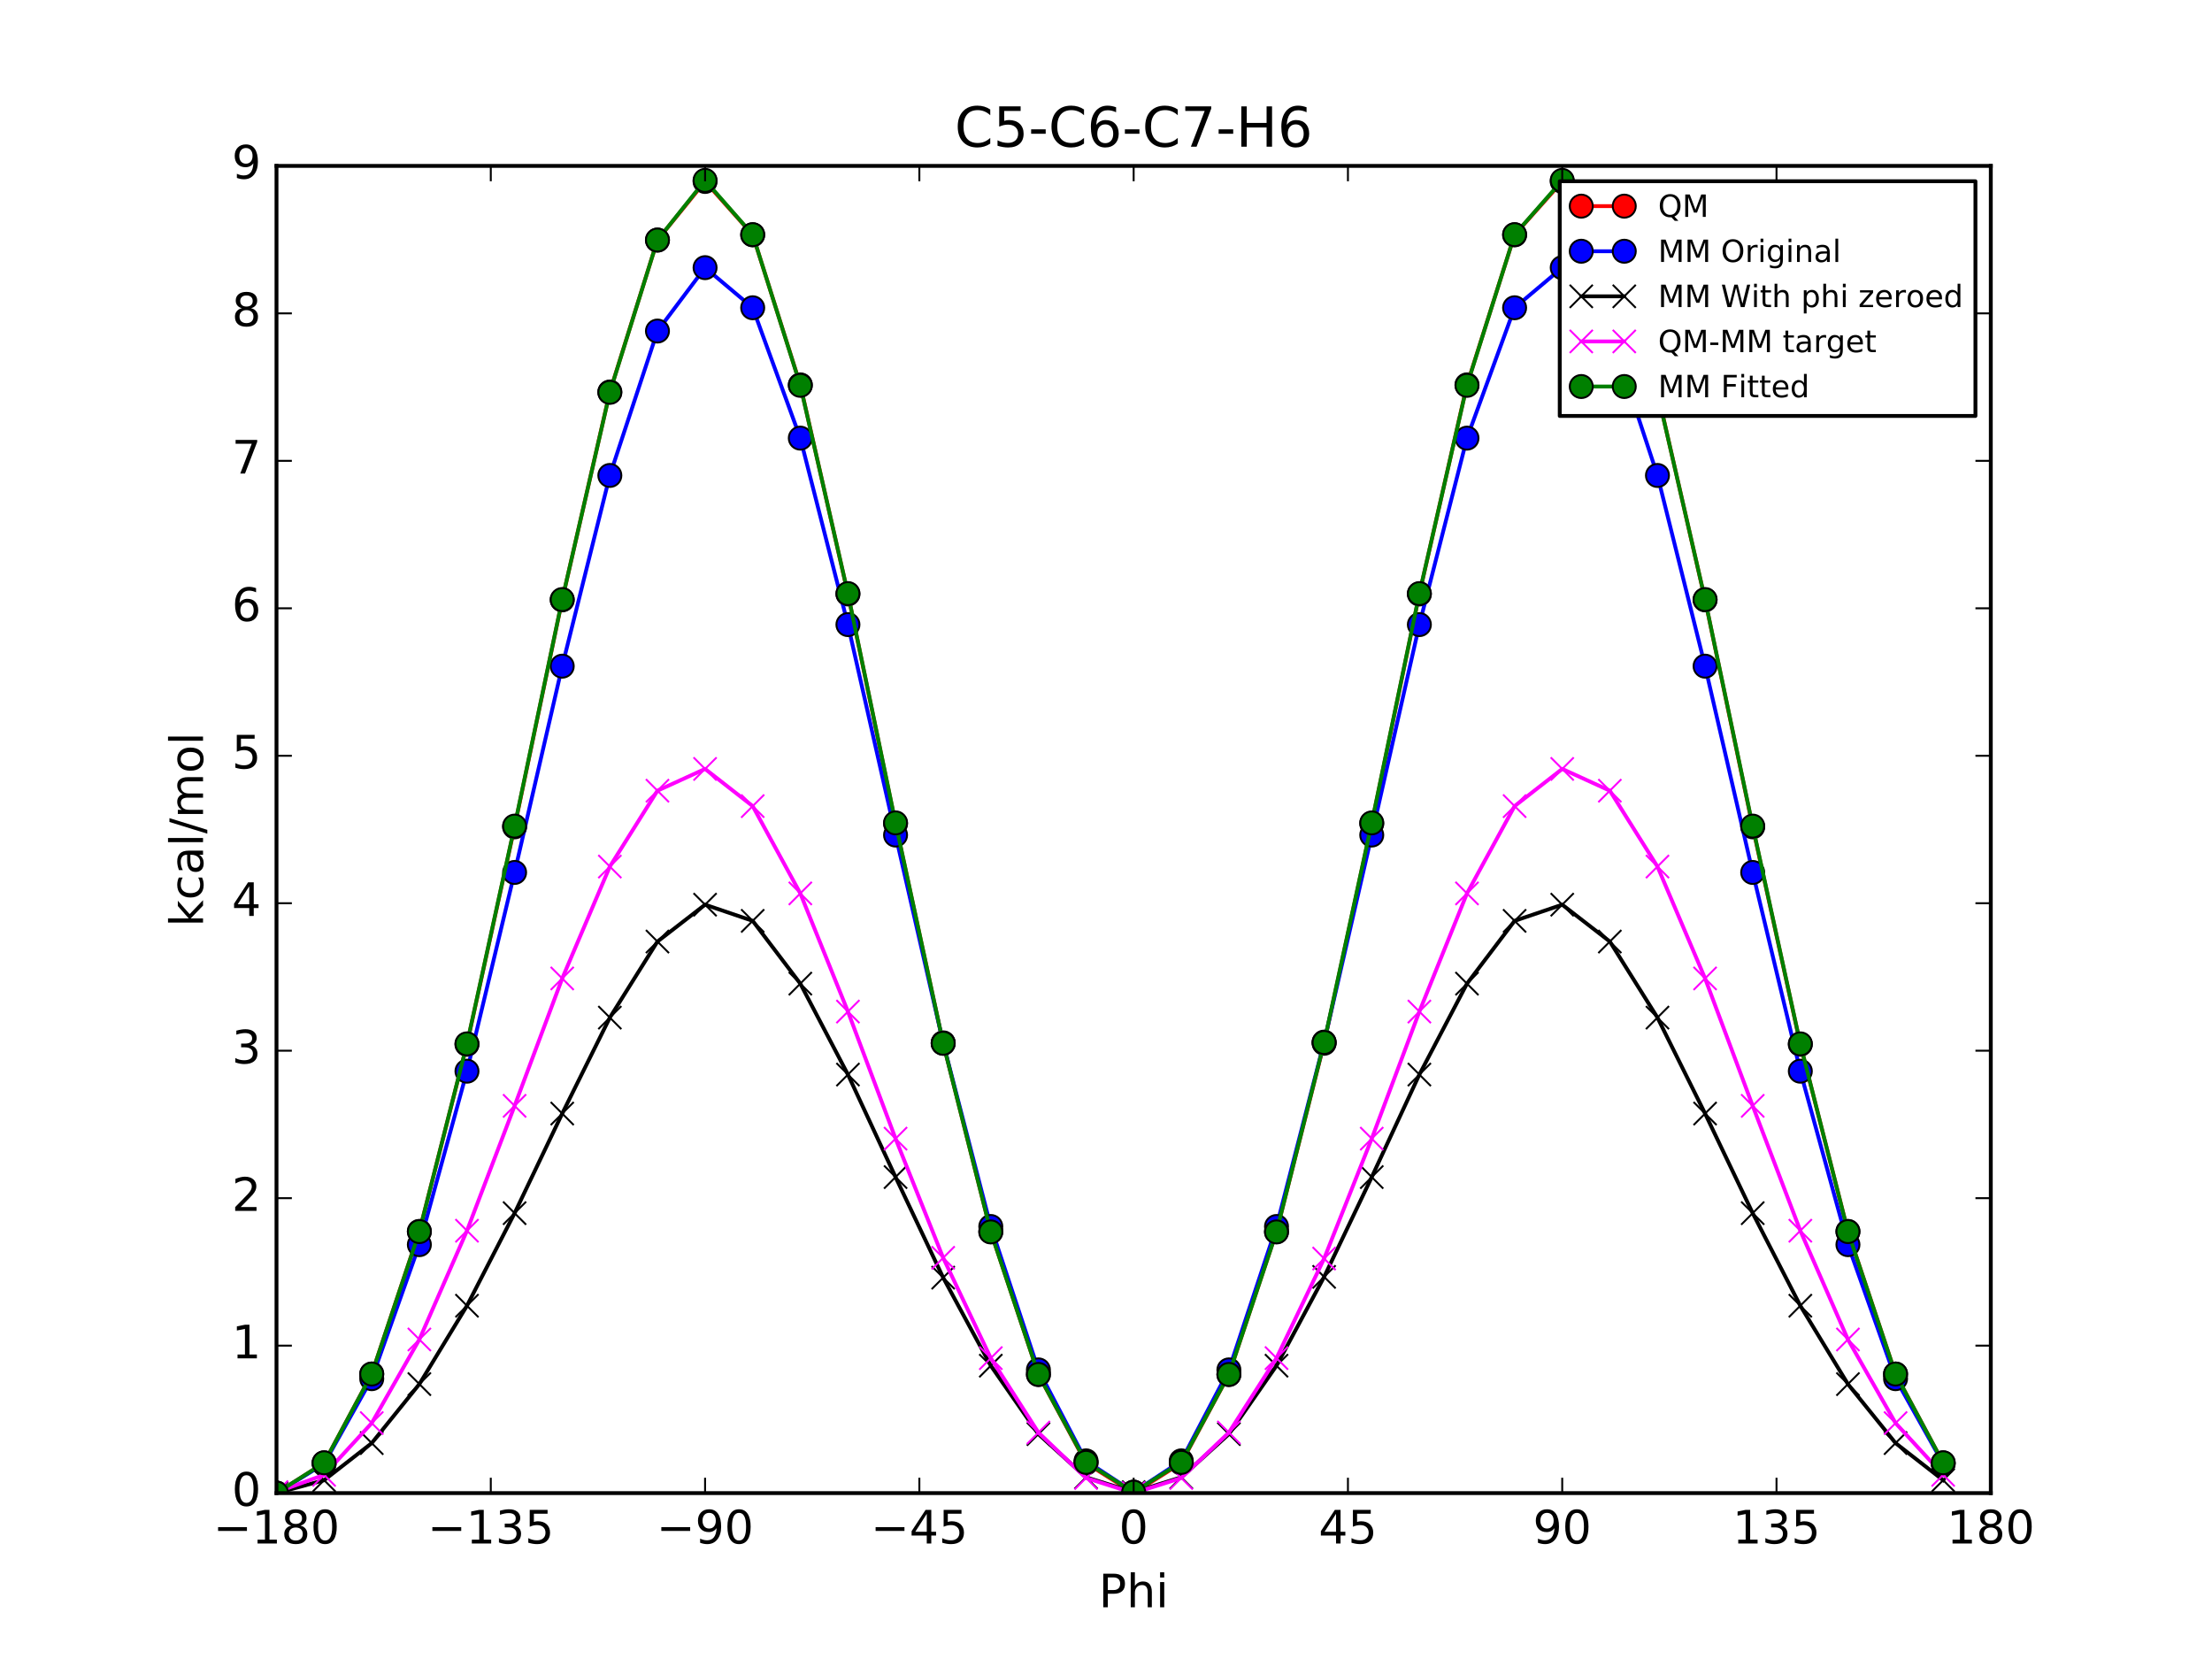 <?xml version="1.0" encoding="utf-8" standalone="no"?>
<!DOCTYPE svg PUBLIC "-//W3C//DTD SVG 1.1//EN"
  "http://www.w3.org/Graphics/SVG/1.1/DTD/svg11.dtd">
<!-- Created with matplotlib (http://matplotlib.org/) -->
<svg height="432pt" version="1.1" viewBox="0 0 576 432" width="576pt" xmlns="http://www.w3.org/2000/svg" xmlns:xlink="http://www.w3.org/1999/xlink">
 <defs>
  <style type="text/css">
*{stroke-linecap:butt;stroke-linejoin:round;stroke-miterlimit:100000;}
  </style>
 </defs>
 <g id="figure_1">
  <g id="patch_1">
   <path d="M 0 432 
L 576 432 
L 576 0 
L 0 0 
z
" style="fill:#ffffff;"/>
  </g>
  <g id="axes_1">
   <g id="patch_2">
    <path d="M 72 388.8 
L 518.4 388.8 
L 518.4 43.2 
L 72 43.2 
z
" style="fill:#ffffff;"/>
   </g>
   <g id="line2d_1">
    <path clip-path="url(#p67586a3195)" d="M 72 388.8 
L 84.4 380.931 
L 96.8 357.796 
L 109.2 320.66 
L 121.6 271.928 
L 134 215.309 
L 146.4 156.197 
L 158.8 102.08 
L 171.2 62.515 
L 183.6 47.25 
L 196 61.146 
L 208.4 100.222 
L 220.8 154.671 
L 233.2 214.455 
L 245.6 271.672 
L 258 320.719 
L 270.4 357.908 
L 282.8 380.992 
L 295.2 388.797 
L 307.6 380.992 
L 320 357.908 
L 332.4 320.719 
L 344.8 271.667 
L 357.2 214.455 
L 369.6 154.671 
L 382 100.222 
L 394.4 61.146 
L 406.8 47.25 
L 419.2 62.515 
L 431.6 102.08 
L 444 156.197 
L 456.4 215.309 
L 468.8 271.928 
L 481.2 320.66 
L 493.6 357.796 
L 506 380.931 
" style="fill:none;stroke:#ff0000;stroke-linecap:square;"/>
    <defs>
     <path d="M 0 3 
C 0.796 3 1.559 2.684 2.121 2.121 
C 2.684 1.559 3 0.796 3 0 
C 3 -0.796 2.684 -1.559 2.121 -2.121 
C 1.559 -2.684 0.796 -3 0 -3 
C -0.796 -3 -1.559 -2.684 -2.121 -2.121 
C -2.684 -1.559 -3 -0.796 -3 0 
C -3 0.796 -2.684 1.559 -2.121 2.121 
C -1.559 2.684 -0.796 3 0 3 
z
" id="m6b50f9cfcf" style="stroke:#000000;stroke-width:0.5;"/>
    </defs>
    <g clip-path="url(#p67586a3195)">
     <use style="fill:#ff0000;stroke:#000000;stroke-width:0.5;" x="72.0" xlink:href="#m6b50f9cfcf" y="388.8"/>
     <use style="fill:#ff0000;stroke:#000000;stroke-width:0.5;" x="84.4" xlink:href="#m6b50f9cfcf" y="380.931"/>
     <use style="fill:#ff0000;stroke:#000000;stroke-width:0.5;" x="96.8" xlink:href="#m6b50f9cfcf" y="357.796"/>
     <use style="fill:#ff0000;stroke:#000000;stroke-width:0.5;" x="109.2" xlink:href="#m6b50f9cfcf" y="320.66"/>
     <use style="fill:#ff0000;stroke:#000000;stroke-width:0.5;" x="121.6" xlink:href="#m6b50f9cfcf" y="271.928"/>
     <use style="fill:#ff0000;stroke:#000000;stroke-width:0.5;" x="134" xlink:href="#m6b50f9cfcf" y="215.309"/>
     <use style="fill:#ff0000;stroke:#000000;stroke-width:0.5;" x="146.4" xlink:href="#m6b50f9cfcf" y="156.197"/>
     <use style="fill:#ff0000;stroke:#000000;stroke-width:0.5;" x="158.8" xlink:href="#m6b50f9cfcf" y="102.08"/>
     <use style="fill:#ff0000;stroke:#000000;stroke-width:0.5;" x="171.2" xlink:href="#m6b50f9cfcf" y="62.515"/>
     <use style="fill:#ff0000;stroke:#000000;stroke-width:0.5;" x="183.6" xlink:href="#m6b50f9cfcf" y="47.25"/>
     <use style="fill:#ff0000;stroke:#000000;stroke-width:0.5;" x="196" xlink:href="#m6b50f9cfcf" y="61.146"/>
     <use style="fill:#ff0000;stroke:#000000;stroke-width:0.5;" x="208.4" xlink:href="#m6b50f9cfcf" y="100.222"/>
     <use style="fill:#ff0000;stroke:#000000;stroke-width:0.5;" x="220.8" xlink:href="#m6b50f9cfcf" y="154.671"/>
     <use style="fill:#ff0000;stroke:#000000;stroke-width:0.5;" x="233.2" xlink:href="#m6b50f9cfcf" y="214.455"/>
     <use style="fill:#ff0000;stroke:#000000;stroke-width:0.5;" x="245.6" xlink:href="#m6b50f9cfcf" y="271.672"/>
     <use style="fill:#ff0000;stroke:#000000;stroke-width:0.5;" x="258" xlink:href="#m6b50f9cfcf" y="320.719"/>
     <use style="fill:#ff0000;stroke:#000000;stroke-width:0.5;" x="270.4" xlink:href="#m6b50f9cfcf" y="357.908"/>
     <use style="fill:#ff0000;stroke:#000000;stroke-width:0.5;" x="282.8" xlink:href="#m6b50f9cfcf" y="380.992"/>
     <use style="fill:#ff0000;stroke:#000000;stroke-width:0.5;" x="295.2" xlink:href="#m6b50f9cfcf" y="388.797"/>
     <use style="fill:#ff0000;stroke:#000000;stroke-width:0.5;" x="307.6" xlink:href="#m6b50f9cfcf" y="380.992"/>
     <use style="fill:#ff0000;stroke:#000000;stroke-width:0.5;" x="320" xlink:href="#m6b50f9cfcf" y="357.908"/>
     <use style="fill:#ff0000;stroke:#000000;stroke-width:0.5;" x="332.4" xlink:href="#m6b50f9cfcf" y="320.719"/>
     <use style="fill:#ff0000;stroke:#000000;stroke-width:0.5;" x="344.8" xlink:href="#m6b50f9cfcf" y="271.667"/>
     <use style="fill:#ff0000;stroke:#000000;stroke-width:0.5;" x="357.2" xlink:href="#m6b50f9cfcf" y="214.455"/>
     <use style="fill:#ff0000;stroke:#000000;stroke-width:0.5;" x="369.6" xlink:href="#m6b50f9cfcf" y="154.671"/>
     <use style="fill:#ff0000;stroke:#000000;stroke-width:0.5;" x="382" xlink:href="#m6b50f9cfcf" y="100.222"/>
     <use style="fill:#ff0000;stroke:#000000;stroke-width:0.5;" x="394.4" xlink:href="#m6b50f9cfcf" y="61.146"/>
     <use style="fill:#ff0000;stroke:#000000;stroke-width:0.5;" x="406.8" xlink:href="#m6b50f9cfcf" y="47.25"/>
     <use style="fill:#ff0000;stroke:#000000;stroke-width:0.5;" x="419.2" xlink:href="#m6b50f9cfcf" y="62.515"/>
     <use style="fill:#ff0000;stroke:#000000;stroke-width:0.5;" x="431.6" xlink:href="#m6b50f9cfcf" y="102.08"/>
     <use style="fill:#ff0000;stroke:#000000;stroke-width:0.5;" x="444" xlink:href="#m6b50f9cfcf" y="156.197"/>
     <use style="fill:#ff0000;stroke:#000000;stroke-width:0.5;" x="456.4" xlink:href="#m6b50f9cfcf" y="215.309"/>
     <use style="fill:#ff0000;stroke:#000000;stroke-width:0.5;" x="468.8" xlink:href="#m6b50f9cfcf" y="271.928"/>
     <use style="fill:#ff0000;stroke:#000000;stroke-width:0.5;" x="481.2" xlink:href="#m6b50f9cfcf" y="320.66"/>
     <use style="fill:#ff0000;stroke:#000000;stroke-width:0.5;" x="493.6" xlink:href="#m6b50f9cfcf" y="357.796"/>
     <use style="fill:#ff0000;stroke:#000000;stroke-width:0.5;" x="506" xlink:href="#m6b50f9cfcf" y="380.931"/>
    </g>
   </g>
   <g id="line2d_2">
    <path clip-path="url(#p67586a3195)" d="M 72 388.8 
L 84.4 381.154 
L 96.8 359.007 
L 109.2 324.106 
L 121.6 278.937 
L 134 227.18 
L 146.4 173.468 
L 158.8 123.806 
L 171.2 86.205 
L 183.6 69.697 
L 196 80.141 
L 208.4 114.089 
L 220.8 162.645 
L 233.2 217.447 
L 245.6 271.558 
L 258 319.378 
L 270.4 356.716 
L 282.8 380.404 
L 295.2 388.551 
L 307.6 380.403 
L 320 356.717 
L 332.4 319.379 
L 344.8 271.359 
L 357.2 217.446 
L 369.6 162.645 
L 382 114.09 
L 394.4 80.141 
L 406.8 69.697 
L 419.2 86.205 
L 431.6 123.807 
L 444 173.467 
L 456.4 227.181 
L 468.8 278.937 
L 481.2 324.106 
L 493.6 359.007 
L 506 381.154 
" style="fill:none;stroke:#0000ff;stroke-linecap:square;"/>
    <defs>
     <path d="M 0 3 
C 0.796 3 1.559 2.684 2.121 2.121 
C 2.684 1.559 3 0.796 3 0 
C 3 -0.796 2.684 -1.559 2.121 -2.121 
C 1.559 -2.684 0.796 -3 0 -3 
C -0.796 -3 -1.559 -2.684 -2.121 -2.121 
C -2.684 -1.559 -3 -0.796 -3 0 
C -3 0.796 -2.684 1.559 -2.121 2.121 
C -1.559 2.684 -0.796 3 0 3 
z
" id="m692e6a913c" style="stroke:#000000;stroke-width:0.5;"/>
    </defs>
    <g clip-path="url(#p67586a3195)">
     <use style="fill:#0000ff;stroke:#000000;stroke-width:0.5;" x="72.0" xlink:href="#m692e6a913c" y="388.8"/>
     <use style="fill:#0000ff;stroke:#000000;stroke-width:0.5;" x="84.4" xlink:href="#m692e6a913c" y="381.154"/>
     <use style="fill:#0000ff;stroke:#000000;stroke-width:0.5;" x="96.8" xlink:href="#m692e6a913c" y="359.007"/>
     <use style="fill:#0000ff;stroke:#000000;stroke-width:0.5;" x="109.2" xlink:href="#m692e6a913c" y="324.106"/>
     <use style="fill:#0000ff;stroke:#000000;stroke-width:0.5;" x="121.6" xlink:href="#m692e6a913c" y="278.937"/>
     <use style="fill:#0000ff;stroke:#000000;stroke-width:0.5;" x="134" xlink:href="#m692e6a913c" y="227.18"/>
     <use style="fill:#0000ff;stroke:#000000;stroke-width:0.5;" x="146.4" xlink:href="#m692e6a913c" y="173.468"/>
     <use style="fill:#0000ff;stroke:#000000;stroke-width:0.5;" x="158.8" xlink:href="#m692e6a913c" y="123.806"/>
     <use style="fill:#0000ff;stroke:#000000;stroke-width:0.5;" x="171.2" xlink:href="#m692e6a913c" y="86.205"/>
     <use style="fill:#0000ff;stroke:#000000;stroke-width:0.5;" x="183.6" xlink:href="#m692e6a913c" y="69.697"/>
     <use style="fill:#0000ff;stroke:#000000;stroke-width:0.5;" x="196" xlink:href="#m692e6a913c" y="80.141"/>
     <use style="fill:#0000ff;stroke:#000000;stroke-width:0.5;" x="208.4" xlink:href="#m692e6a913c" y="114.089"/>
     <use style="fill:#0000ff;stroke:#000000;stroke-width:0.5;" x="220.8" xlink:href="#m692e6a913c" y="162.645"/>
     <use style="fill:#0000ff;stroke:#000000;stroke-width:0.5;" x="233.2" xlink:href="#m692e6a913c" y="217.447"/>
     <use style="fill:#0000ff;stroke:#000000;stroke-width:0.5;" x="245.6" xlink:href="#m692e6a913c" y="271.558"/>
     <use style="fill:#0000ff;stroke:#000000;stroke-width:0.5;" x="258" xlink:href="#m692e6a913c" y="319.378"/>
     <use style="fill:#0000ff;stroke:#000000;stroke-width:0.5;" x="270.4" xlink:href="#m692e6a913c" y="356.716"/>
     <use style="fill:#0000ff;stroke:#000000;stroke-width:0.5;" x="282.8" xlink:href="#m692e6a913c" y="380.404"/>
     <use style="fill:#0000ff;stroke:#000000;stroke-width:0.5;" x="295.2" xlink:href="#m692e6a913c" y="388.551"/>
     <use style="fill:#0000ff;stroke:#000000;stroke-width:0.5;" x="307.6" xlink:href="#m692e6a913c" y="380.403"/>
     <use style="fill:#0000ff;stroke:#000000;stroke-width:0.5;" x="320" xlink:href="#m692e6a913c" y="356.717"/>
     <use style="fill:#0000ff;stroke:#000000;stroke-width:0.5;" x="332.4" xlink:href="#m692e6a913c" y="319.379"/>
     <use style="fill:#0000ff;stroke:#000000;stroke-width:0.5;" x="344.8" xlink:href="#m692e6a913c" y="271.359"/>
     <use style="fill:#0000ff;stroke:#000000;stroke-width:0.5;" x="357.2" xlink:href="#m692e6a913c" y="217.446"/>
     <use style="fill:#0000ff;stroke:#000000;stroke-width:0.5;" x="369.6" xlink:href="#m692e6a913c" y="162.645"/>
     <use style="fill:#0000ff;stroke:#000000;stroke-width:0.5;" x="382" xlink:href="#m692e6a913c" y="114.09"/>
     <use style="fill:#0000ff;stroke:#000000;stroke-width:0.5;" x="394.4" xlink:href="#m692e6a913c" y="80.141"/>
     <use style="fill:#0000ff;stroke:#000000;stroke-width:0.5;" x="406.8" xlink:href="#m692e6a913c" y="69.697"/>
     <use style="fill:#0000ff;stroke:#000000;stroke-width:0.5;" x="419.2" xlink:href="#m692e6a913c" y="86.205"/>
     <use style="fill:#0000ff;stroke:#000000;stroke-width:0.5;" x="431.6" xlink:href="#m692e6a913c" y="123.807"/>
     <use style="fill:#0000ff;stroke:#000000;stroke-width:0.5;" x="444" xlink:href="#m692e6a913c" y="173.467"/>
     <use style="fill:#0000ff;stroke:#000000;stroke-width:0.5;" x="456.4" xlink:href="#m692e6a913c" y="227.181"/>
     <use style="fill:#0000ff;stroke:#000000;stroke-width:0.5;" x="468.8" xlink:href="#m692e6a913c" y="278.937"/>
     <use style="fill:#0000ff;stroke:#000000;stroke-width:0.5;" x="481.2" xlink:href="#m692e6a913c" y="324.106"/>
     <use style="fill:#0000ff;stroke:#000000;stroke-width:0.5;" x="493.6" xlink:href="#m692e6a913c" y="359.007"/>
     <use style="fill:#0000ff;stroke:#000000;stroke-width:0.5;" x="506" xlink:href="#m692e6a913c" y="381.154"/>
    </g>
   </g>
   <g id="line2d_3">
    <path clip-path="url(#p67586a3195)" d="M 72 388.8 
L 84.4 385.439 
L 96.8 375.781 
L 109.2 360.417 
L 121.6 340.008 
L 134 315.904 
L 146.4 289.967 
L 158.8 264.983 
L 171.2 245.176 
L 183.6 235.576 
L 196 239.789 
L 208.4 256.137 
L 220.8 279.813 
L 233.2 306.509 
L 245.6 332.694 
L 258 355.621 
L 270.4 373.437 
L 282.8 384.681 
L 295.2 388.551 
L 307.6 384.681 
L 320 373.437 
L 332.4 355.622 
L 344.8 332.494 
L 357.2 306.509 
L 369.6 279.813 
L 382 256.137 
L 394.4 239.788 
L 406.8 235.576 
L 419.2 245.177 
L 431.6 264.983 
L 444 289.967 
L 456.4 315.904 
L 468.8 340.009 
L 481.2 360.417 
L 493.6 375.781 
L 506 385.439 
" style="fill:none;stroke:#000000;stroke-linecap:square;"/>
    <defs>
     <path d="M -3 3 
L 3 -3 
M -3 -3 
L 3 3 
" id="m61a44d1ed1" style="stroke:#000000;stroke-width:0.5;"/>
    </defs>
    <g clip-path="url(#p67586a3195)">
     <use style="stroke:#000000;stroke-width:0.5;" x="72.0" xlink:href="#m61a44d1ed1" y="388.8"/>
     <use style="stroke:#000000;stroke-width:0.5;" x="84.4" xlink:href="#m61a44d1ed1" y="385.439"/>
     <use style="stroke:#000000;stroke-width:0.5;" x="96.8" xlink:href="#m61a44d1ed1" y="375.781"/>
     <use style="stroke:#000000;stroke-width:0.5;" x="109.2" xlink:href="#m61a44d1ed1" y="360.417"/>
     <use style="stroke:#000000;stroke-width:0.5;" x="121.6" xlink:href="#m61a44d1ed1" y="340.008"/>
     <use style="stroke:#000000;stroke-width:0.5;" x="134" xlink:href="#m61a44d1ed1" y="315.904"/>
     <use style="stroke:#000000;stroke-width:0.5;" x="146.4" xlink:href="#m61a44d1ed1" y="289.967"/>
     <use style="stroke:#000000;stroke-width:0.5;" x="158.8" xlink:href="#m61a44d1ed1" y="264.983"/>
     <use style="stroke:#000000;stroke-width:0.5;" x="171.2" xlink:href="#m61a44d1ed1" y="245.176"/>
     <use style="stroke:#000000;stroke-width:0.5;" x="183.6" xlink:href="#m61a44d1ed1" y="235.576"/>
     <use style="stroke:#000000;stroke-width:0.5;" x="196" xlink:href="#m61a44d1ed1" y="239.789"/>
     <use style="stroke:#000000;stroke-width:0.5;" x="208.4" xlink:href="#m61a44d1ed1" y="256.137"/>
     <use style="stroke:#000000;stroke-width:0.5;" x="220.8" xlink:href="#m61a44d1ed1" y="279.813"/>
     <use style="stroke:#000000;stroke-width:0.5;" x="233.2" xlink:href="#m61a44d1ed1" y="306.509"/>
     <use style="stroke:#000000;stroke-width:0.5;" x="245.6" xlink:href="#m61a44d1ed1" y="332.694"/>
     <use style="stroke:#000000;stroke-width:0.5;" x="258" xlink:href="#m61a44d1ed1" y="355.621"/>
     <use style="stroke:#000000;stroke-width:0.5;" x="270.4" xlink:href="#m61a44d1ed1" y="373.437"/>
     <use style="stroke:#000000;stroke-width:0.5;" x="282.8" xlink:href="#m61a44d1ed1" y="384.681"/>
     <use style="stroke:#000000;stroke-width:0.5;" x="295.2" xlink:href="#m61a44d1ed1" y="388.551"/>
     <use style="stroke:#000000;stroke-width:0.5;" x="307.6" xlink:href="#m61a44d1ed1" y="384.681"/>
     <use style="stroke:#000000;stroke-width:0.5;" x="320" xlink:href="#m61a44d1ed1" y="373.437"/>
     <use style="stroke:#000000;stroke-width:0.5;" x="332.4" xlink:href="#m61a44d1ed1" y="355.622"/>
     <use style="stroke:#000000;stroke-width:0.5;" x="344.8" xlink:href="#m61a44d1ed1" y="332.494"/>
     <use style="stroke:#000000;stroke-width:0.5;" x="357.2" xlink:href="#m61a44d1ed1" y="306.509"/>
     <use style="stroke:#000000;stroke-width:0.5;" x="369.6" xlink:href="#m61a44d1ed1" y="279.813"/>
     <use style="stroke:#000000;stroke-width:0.5;" x="382" xlink:href="#m61a44d1ed1" y="256.137"/>
     <use style="stroke:#000000;stroke-width:0.5;" x="394.4" xlink:href="#m61a44d1ed1" y="239.788"/>
     <use style="stroke:#000000;stroke-width:0.5;" x="406.8" xlink:href="#m61a44d1ed1" y="235.576"/>
     <use style="stroke:#000000;stroke-width:0.5;" x="419.2" xlink:href="#m61a44d1ed1" y="245.177"/>
     <use style="stroke:#000000;stroke-width:0.5;" x="431.6" xlink:href="#m61a44d1ed1" y="264.983"/>
     <use style="stroke:#000000;stroke-width:0.5;" x="444" xlink:href="#m61a44d1ed1" y="289.967"/>
     <use style="stroke:#000000;stroke-width:0.5;" x="456.4" xlink:href="#m61a44d1ed1" y="315.904"/>
     <use style="stroke:#000000;stroke-width:0.5;" x="468.8" xlink:href="#m61a44d1ed1" y="340.009"/>
     <use style="stroke:#000000;stroke-width:0.5;" x="481.2" xlink:href="#m61a44d1ed1" y="360.417"/>
     <use style="stroke:#000000;stroke-width:0.5;" x="493.6" xlink:href="#m61a44d1ed1" y="375.781"/>
     <use style="stroke:#000000;stroke-width:0.5;" x="506" xlink:href="#m61a44d1ed1" y="385.439"/>
    </g>
   </g>
   <g id="line2d_4">
    <path clip-path="url(#p67586a3195)" d="M 72 388.554 
L 84.4 384.046 
L 96.8 370.569 
L 109.2 348.797 
L 121.6 320.473 
L 134 287.959 
L 146.4 254.783 
L 158.8 225.651 
L 171.2 205.893 
L 183.6 200.228 
L 196 209.911 
L 208.4 232.639 
L 220.8 263.411 
L 233.2 296.5 
L 245.6 327.532 
L 258 353.652 
L 270.4 373.025 
L 282.8 384.865 
L 295.2 388.8 
L 307.6 384.865 
L 320 373.024 
L 332.4 353.651 
L 344.8 327.727 
L 357.2 296.5 
L 369.6 263.411 
L 382 232.639 
L 394.4 209.912 
L 406.8 200.228 
L 419.2 205.893 
L 431.6 225.651 
L 444 254.784 
L 456.4 287.959 
L 468.8 320.473 
L 481.2 348.797 
L 493.6 370.569 
L 506 384.045 
" style="fill:none;stroke:#ff00ff;stroke-linecap:square;"/>
    <defs>
     <path d="M -3 3 
L 3 -3 
M -3 -3 
L 3 3 
" id="m98b9faa133" style="stroke:#ff00ff;stroke-width:0.5;"/>
    </defs>
    <g clip-path="url(#p67586a3195)">
     <use style="fill:#ff00ff;stroke:#ff00ff;stroke-width:0.5;" x="72.0" xlink:href="#m98b9faa133" y="388.554"/>
     <use style="fill:#ff00ff;stroke:#ff00ff;stroke-width:0.5;" x="84.4" xlink:href="#m98b9faa133" y="384.046"/>
     <use style="fill:#ff00ff;stroke:#ff00ff;stroke-width:0.5;" x="96.8" xlink:href="#m98b9faa133" y="370.569"/>
     <use style="fill:#ff00ff;stroke:#ff00ff;stroke-width:0.5;" x="109.2" xlink:href="#m98b9faa133" y="348.797"/>
     <use style="fill:#ff00ff;stroke:#ff00ff;stroke-width:0.5;" x="121.6" xlink:href="#m98b9faa133" y="320.473"/>
     <use style="fill:#ff00ff;stroke:#ff00ff;stroke-width:0.5;" x="134" xlink:href="#m98b9faa133" y="287.959"/>
     <use style="fill:#ff00ff;stroke:#ff00ff;stroke-width:0.5;" x="146.4" xlink:href="#m98b9faa133" y="254.783"/>
     <use style="fill:#ff00ff;stroke:#ff00ff;stroke-width:0.5;" x="158.8" xlink:href="#m98b9faa133" y="225.651"/>
     <use style="fill:#ff00ff;stroke:#ff00ff;stroke-width:0.5;" x="171.2" xlink:href="#m98b9faa133" y="205.893"/>
     <use style="fill:#ff00ff;stroke:#ff00ff;stroke-width:0.5;" x="183.6" xlink:href="#m98b9faa133" y="200.228"/>
     <use style="fill:#ff00ff;stroke:#ff00ff;stroke-width:0.5;" x="196" xlink:href="#m98b9faa133" y="209.911"/>
     <use style="fill:#ff00ff;stroke:#ff00ff;stroke-width:0.5;" x="208.4" xlink:href="#m98b9faa133" y="232.639"/>
     <use style="fill:#ff00ff;stroke:#ff00ff;stroke-width:0.5;" x="220.8" xlink:href="#m98b9faa133" y="263.411"/>
     <use style="fill:#ff00ff;stroke:#ff00ff;stroke-width:0.5;" x="233.2" xlink:href="#m98b9faa133" y="296.5"/>
     <use style="fill:#ff00ff;stroke:#ff00ff;stroke-width:0.5;" x="245.6" xlink:href="#m98b9faa133" y="327.532"/>
     <use style="fill:#ff00ff;stroke:#ff00ff;stroke-width:0.5;" x="258" xlink:href="#m98b9faa133" y="353.652"/>
     <use style="fill:#ff00ff;stroke:#ff00ff;stroke-width:0.5;" x="270.4" xlink:href="#m98b9faa133" y="373.025"/>
     <use style="fill:#ff00ff;stroke:#ff00ff;stroke-width:0.5;" x="282.8" xlink:href="#m98b9faa133" y="384.865"/>
     <use style="fill:#ff00ff;stroke:#ff00ff;stroke-width:0.5;" x="295.2" xlink:href="#m98b9faa133" y="388.8"/>
     <use style="fill:#ff00ff;stroke:#ff00ff;stroke-width:0.5;" x="307.6" xlink:href="#m98b9faa133" y="384.865"/>
     <use style="fill:#ff00ff;stroke:#ff00ff;stroke-width:0.5;" x="320" xlink:href="#m98b9faa133" y="373.024"/>
     <use style="fill:#ff00ff;stroke:#ff00ff;stroke-width:0.5;" x="332.4" xlink:href="#m98b9faa133" y="353.651"/>
     <use style="fill:#ff00ff;stroke:#ff00ff;stroke-width:0.5;" x="344.8" xlink:href="#m98b9faa133" y="327.727"/>
     <use style="fill:#ff00ff;stroke:#ff00ff;stroke-width:0.5;" x="357.2" xlink:href="#m98b9faa133" y="296.5"/>
     <use style="fill:#ff00ff;stroke:#ff00ff;stroke-width:0.5;" x="369.6" xlink:href="#m98b9faa133" y="263.411"/>
     <use style="fill:#ff00ff;stroke:#ff00ff;stroke-width:0.5;" x="382" xlink:href="#m98b9faa133" y="232.639"/>
     <use style="fill:#ff00ff;stroke:#ff00ff;stroke-width:0.5;" x="394.4" xlink:href="#m98b9faa133" y="209.912"/>
     <use style="fill:#ff00ff;stroke:#ff00ff;stroke-width:0.5;" x="406.8" xlink:href="#m98b9faa133" y="200.228"/>
     <use style="fill:#ff00ff;stroke:#ff00ff;stroke-width:0.5;" x="419.2" xlink:href="#m98b9faa133" y="205.893"/>
     <use style="fill:#ff00ff;stroke:#ff00ff;stroke-width:0.5;" x="431.6" xlink:href="#m98b9faa133" y="225.651"/>
     <use style="fill:#ff00ff;stroke:#ff00ff;stroke-width:0.5;" x="444" xlink:href="#m98b9faa133" y="254.784"/>
     <use style="fill:#ff00ff;stroke:#ff00ff;stroke-width:0.5;" x="456.4" xlink:href="#m98b9faa133" y="287.959"/>
     <use style="fill:#ff00ff;stroke:#ff00ff;stroke-width:0.5;" x="468.8" xlink:href="#m98b9faa133" y="320.473"/>
     <use style="fill:#ff00ff;stroke:#ff00ff;stroke-width:0.5;" x="481.2" xlink:href="#m98b9faa133" y="348.797"/>
     <use style="fill:#ff00ff;stroke:#ff00ff;stroke-width:0.5;" x="493.6" xlink:href="#m98b9faa133" y="370.569"/>
     <use style="fill:#ff00ff;stroke:#ff00ff;stroke-width:0.5;" x="506" xlink:href="#m98b9faa133" y="384.045"/>
    </g>
   </g>
   <g id="line2d_5">
    <path clip-path="url(#p67586a3195)" d="M 72 388.8 
L 84.4 380.905 
L 96.8 357.792 
L 109.2 320.704 
L 121.6 271.823 
L 134 215.115 
L 146.4 156.127 
L 158.8 102.163 
L 171.2 62.51 
L 183.6 46.976 
L 196 61.103 
L 208.4 100.342 
L 220.8 154.573 
L 233.2 214.279 
L 245.6 271.656 
L 258 320.79 
L 270.4 357.905 
L 282.8 380.8 
L 295.2 388.551 
L 307.6 380.8 
L 320 357.906 
L 332.4 320.791 
L 344.8 271.457 
L 357.2 214.279 
L 369.6 154.573 
L 382 100.343 
L 394.4 61.102 
L 406.8 46.976 
L 419.2 62.51 
L 431.6 102.164 
L 444 156.126 
L 456.4 215.115 
L 468.8 271.824 
L 481.2 320.704 
L 493.6 357.792 
L 506 380.906 
" style="fill:none;stroke:#008000;stroke-linecap:square;"/>
    <defs>
     <path d="M 0 3 
C 0.796 3 1.559 2.684 2.121 2.121 
C 2.684 1.559 3 0.796 3 0 
C 3 -0.796 2.684 -1.559 2.121 -2.121 
C 1.559 -2.684 0.796 -3 0 -3 
C -0.796 -3 -1.559 -2.684 -2.121 -2.121 
C -2.684 -1.559 -3 -0.796 -3 0 
C -3 0.796 -2.684 1.559 -2.121 2.121 
C -1.559 2.684 -0.796 3 0 3 
z
" id="m5b954baade" style="stroke:#000000;stroke-width:0.5;"/>
    </defs>
    <g clip-path="url(#p67586a3195)">
     <use style="fill:#008000;stroke:#000000;stroke-width:0.5;" x="72.0" xlink:href="#m5b954baade" y="388.8"/>
     <use style="fill:#008000;stroke:#000000;stroke-width:0.5;" x="84.4" xlink:href="#m5b954baade" y="380.905"/>
     <use style="fill:#008000;stroke:#000000;stroke-width:0.5;" x="96.8" xlink:href="#m5b954baade" y="357.792"/>
     <use style="fill:#008000;stroke:#000000;stroke-width:0.5;" x="109.2" xlink:href="#m5b954baade" y="320.704"/>
     <use style="fill:#008000;stroke:#000000;stroke-width:0.5;" x="121.6" xlink:href="#m5b954baade" y="271.823"/>
     <use style="fill:#008000;stroke:#000000;stroke-width:0.5;" x="134" xlink:href="#m5b954baade" y="215.115"/>
     <use style="fill:#008000;stroke:#000000;stroke-width:0.5;" x="146.4" xlink:href="#m5b954baade" y="156.127"/>
     <use style="fill:#008000;stroke:#000000;stroke-width:0.5;" x="158.8" xlink:href="#m5b954baade" y="102.163"/>
     <use style="fill:#008000;stroke:#000000;stroke-width:0.5;" x="171.2" xlink:href="#m5b954baade" y="62.51"/>
     <use style="fill:#008000;stroke:#000000;stroke-width:0.5;" x="183.6" xlink:href="#m5b954baade" y="46.976"/>
     <use style="fill:#008000;stroke:#000000;stroke-width:0.5;" x="196" xlink:href="#m5b954baade" y="61.103"/>
     <use style="fill:#008000;stroke:#000000;stroke-width:0.5;" x="208.4" xlink:href="#m5b954baade" y="100.342"/>
     <use style="fill:#008000;stroke:#000000;stroke-width:0.5;" x="220.8" xlink:href="#m5b954baade" y="154.573"/>
     <use style="fill:#008000;stroke:#000000;stroke-width:0.5;" x="233.2" xlink:href="#m5b954baade" y="214.279"/>
     <use style="fill:#008000;stroke:#000000;stroke-width:0.5;" x="245.6" xlink:href="#m5b954baade" y="271.656"/>
     <use style="fill:#008000;stroke:#000000;stroke-width:0.5;" x="258" xlink:href="#m5b954baade" y="320.79"/>
     <use style="fill:#008000;stroke:#000000;stroke-width:0.5;" x="270.4" xlink:href="#m5b954baade" y="357.905"/>
     <use style="fill:#008000;stroke:#000000;stroke-width:0.5;" x="282.8" xlink:href="#m5b954baade" y="380.8"/>
     <use style="fill:#008000;stroke:#000000;stroke-width:0.5;" x="295.2" xlink:href="#m5b954baade" y="388.551"/>
     <use style="fill:#008000;stroke:#000000;stroke-width:0.5;" x="307.6" xlink:href="#m5b954baade" y="380.8"/>
     <use style="fill:#008000;stroke:#000000;stroke-width:0.5;" x="320" xlink:href="#m5b954baade" y="357.906"/>
     <use style="fill:#008000;stroke:#000000;stroke-width:0.5;" x="332.4" xlink:href="#m5b954baade" y="320.791"/>
     <use style="fill:#008000;stroke:#000000;stroke-width:0.5;" x="344.8" xlink:href="#m5b954baade" y="271.457"/>
     <use style="fill:#008000;stroke:#000000;stroke-width:0.5;" x="357.2" xlink:href="#m5b954baade" y="214.279"/>
     <use style="fill:#008000;stroke:#000000;stroke-width:0.5;" x="369.6" xlink:href="#m5b954baade" y="154.573"/>
     <use style="fill:#008000;stroke:#000000;stroke-width:0.5;" x="382" xlink:href="#m5b954baade" y="100.343"/>
     <use style="fill:#008000;stroke:#000000;stroke-width:0.5;" x="394.4" xlink:href="#m5b954baade" y="61.102"/>
     <use style="fill:#008000;stroke:#000000;stroke-width:0.5;" x="406.8" xlink:href="#m5b954baade" y="46.976"/>
     <use style="fill:#008000;stroke:#000000;stroke-width:0.5;" x="419.2" xlink:href="#m5b954baade" y="62.51"/>
     <use style="fill:#008000;stroke:#000000;stroke-width:0.5;" x="431.6" xlink:href="#m5b954baade" y="102.164"/>
     <use style="fill:#008000;stroke:#000000;stroke-width:0.5;" x="444" xlink:href="#m5b954baade" y="156.126"/>
     <use style="fill:#008000;stroke:#000000;stroke-width:0.5;" x="456.4" xlink:href="#m5b954baade" y="215.115"/>
     <use style="fill:#008000;stroke:#000000;stroke-width:0.5;" x="468.8" xlink:href="#m5b954baade" y="271.824"/>
     <use style="fill:#008000;stroke:#000000;stroke-width:0.5;" x="481.2" xlink:href="#m5b954baade" y="320.704"/>
     <use style="fill:#008000;stroke:#000000;stroke-width:0.5;" x="493.6" xlink:href="#m5b954baade" y="357.792"/>
     <use style="fill:#008000;stroke:#000000;stroke-width:0.5;" x="506" xlink:href="#m5b954baade" y="380.906"/>
    </g>
   </g>
   <g id="patch_3">
    <path d="M 72 43.2 
L 518.4 43.2 
" style="fill:none;stroke:#000000;stroke-linecap:square;stroke-linejoin:miter;"/>
   </g>
   <g id="patch_4">
    <path d="M 72 388.8 
L 72 43.2 
" style="fill:none;stroke:#000000;stroke-linecap:square;stroke-linejoin:miter;"/>
   </g>
   <g id="patch_5">
    <path d="M 518.4 388.8 
L 518.4 43.2 
" style="fill:none;stroke:#000000;stroke-linecap:square;stroke-linejoin:miter;"/>
   </g>
   <g id="patch_6">
    <path d="M 72 388.8 
L 518.4 388.8 
" style="fill:none;stroke:#000000;stroke-linecap:square;stroke-linejoin:miter;"/>
   </g>
   <g id="matplotlib.axis_1">
    <g id="xtick_1">
     <g id="line2d_6">
      <defs>
       <path d="M 0 0 
L 0 -4 
" id="mf58cc7aad8" style="stroke:#000000;stroke-width:0.5;"/>
      </defs>
      <g>
       <use style="stroke:#000000;stroke-width:0.5;" x="72.0" xlink:href="#mf58cc7aad8" y="388.8"/>
      </g>
     </g>
     <g id="line2d_7">
      <defs>
       <path d="M 0 0 
L 0 4 
" id="m15ad3cf3c2" style="stroke:#000000;stroke-width:0.5;"/>
      </defs>
      <g>
       <use style="stroke:#000000;stroke-width:0.5;" x="72.0" xlink:href="#m15ad3cf3c2" y="43.2"/>
      </g>
     </g>
     <g id="text_1">
      <!-- −180 -->
      <defs>
       <path d="M 12.406 8.297 
L 28.516 8.297 
L 28.516 63.922 
L 10.984 60.406 
L 10.984 69.391 
L 28.422 72.906 
L 38.281 72.906 
L 38.281 8.297 
L 54.391 8.297 
L 54.391 0 
L 12.406 0 
z
" id="BitstreamVeraSans-Roman-31"/>
       <path d="M 10.594 35.5 
L 73.188 35.5 
L 73.188 27.203 
L 10.594 27.203 
z
" id="BitstreamVeraSans-Roman-2212"/>
       <path d="M 31.781 34.625 
Q 24.75 34.625 20.719 30.859 
Q 16.703 27.094 16.703 20.516 
Q 16.703 13.922 20.719 10.156 
Q 24.75 6.391 31.781 6.391 
Q 38.812 6.391 42.859 10.172 
Q 46.922 13.969 46.922 20.516 
Q 46.922 27.094 42.891 30.859 
Q 38.875 34.625 31.781 34.625 
M 21.922 38.812 
Q 15.578 40.375 12.031 44.719 
Q 8.5 49.078 8.5 55.328 
Q 8.5 64.062 14.719 69.141 
Q 20.953 74.219 31.781 74.219 
Q 42.672 74.219 48.875 69.141 
Q 55.078 64.062 55.078 55.328 
Q 55.078 49.078 51.531 44.719 
Q 48 40.375 41.703 38.812 
Q 48.828 37.156 52.797 32.312 
Q 56.781 27.484 56.781 20.516 
Q 56.781 9.906 50.312 4.234 
Q 43.844 -1.422 31.781 -1.422 
Q 19.734 -1.422 13.25 4.234 
Q 6.781 9.906 6.781 20.516 
Q 6.781 27.484 10.781 32.312 
Q 14.797 37.156 21.922 38.812 
M 18.312 54.391 
Q 18.312 48.734 21.844 45.562 
Q 25.391 42.391 31.781 42.391 
Q 38.141 42.391 41.719 45.562 
Q 45.312 48.734 45.312 54.391 
Q 45.312 60.062 41.719 63.234 
Q 38.141 66.406 31.781 66.406 
Q 25.391 66.406 21.844 63.234 
Q 18.312 60.062 18.312 54.391 
" id="BitstreamVeraSans-Roman-38"/>
       <path d="M 31.781 66.406 
Q 24.172 66.406 20.328 58.906 
Q 16.5 51.422 16.5 36.375 
Q 16.5 21.391 20.328 13.891 
Q 24.172 6.391 31.781 6.391 
Q 39.453 6.391 43.281 13.891 
Q 47.125 21.391 47.125 36.375 
Q 47.125 51.422 43.281 58.906 
Q 39.453 66.406 31.781 66.406 
M 31.781 74.219 
Q 44.047 74.219 50.516 64.516 
Q 56.984 54.828 56.984 36.375 
Q 56.984 17.969 50.516 8.266 
Q 44.047 -1.422 31.781 -1.422 
Q 19.531 -1.422 13.062 8.266 
Q 6.594 17.969 6.594 36.375 
Q 6.594 54.828 13.062 64.516 
Q 19.531 74.219 31.781 74.219 
" id="BitstreamVeraSans-Roman-30"/>
      </defs>
      <g transform="translate(55.52 401.918)scale(0.12 -0.12)">
       <use xlink:href="#BitstreamVeraSans-Roman-2212"/>
       <use x="83.789" xlink:href="#BitstreamVeraSans-Roman-31"/>
       <use x="147.412" xlink:href="#BitstreamVeraSans-Roman-38"/>
       <use x="211.035" xlink:href="#BitstreamVeraSans-Roman-30"/>
      </g>
     </g>
    </g>
    <g id="xtick_2">
     <g id="line2d_8">
      <g>
       <use style="stroke:#000000;stroke-width:0.5;" x="127.8" xlink:href="#mf58cc7aad8" y="388.8"/>
      </g>
     </g>
     <g id="line2d_9">
      <g>
       <use style="stroke:#000000;stroke-width:0.5;" x="127.8" xlink:href="#m15ad3cf3c2" y="43.2"/>
      </g>
     </g>
     <g id="text_2">
      <!-- −135 -->
      <defs>
       <path d="M 10.797 72.906 
L 49.516 72.906 
L 49.516 64.594 
L 19.828 64.594 
L 19.828 46.734 
Q 21.969 47.469 24.109 47.828 
Q 26.266 48.188 28.422 48.188 
Q 40.625 48.188 47.75 41.5 
Q 54.891 34.812 54.891 23.391 
Q 54.891 11.625 47.562 5.094 
Q 40.234 -1.422 26.906 -1.422 
Q 22.312 -1.422 17.547 -0.641 
Q 12.797 0.141 7.719 1.703 
L 7.719 11.625 
Q 12.109 9.234 16.797 8.062 
Q 21.484 6.891 26.703 6.891 
Q 35.156 6.891 40.078 11.328 
Q 45.016 15.766 45.016 23.391 
Q 45.016 31 40.078 35.438 
Q 35.156 39.891 26.703 39.891 
Q 22.75 39.891 18.812 39.016 
Q 14.891 38.141 10.797 36.281 
z
" id="BitstreamVeraSans-Roman-35"/>
       <path d="M 40.578 39.312 
Q 47.656 37.797 51.625 33 
Q 55.609 28.219 55.609 21.188 
Q 55.609 10.406 48.188 4.484 
Q 40.766 -1.422 27.094 -1.422 
Q 22.516 -1.422 17.656 -0.516 
Q 12.797 0.391 7.625 2.203 
L 7.625 11.719 
Q 11.719 9.328 16.594 8.109 
Q 21.484 6.891 26.812 6.891 
Q 36.078 6.891 40.938 10.547 
Q 45.797 14.203 45.797 21.188 
Q 45.797 27.641 41.281 31.266 
Q 36.766 34.906 28.719 34.906 
L 20.219 34.906 
L 20.219 43.016 
L 29.109 43.016 
Q 36.375 43.016 40.234 45.922 
Q 44.094 48.828 44.094 54.297 
Q 44.094 59.906 40.109 62.906 
Q 36.141 65.922 28.719 65.922 
Q 24.656 65.922 20.016 65.031 
Q 15.375 64.156 9.812 62.312 
L 9.812 71.094 
Q 15.438 72.656 20.344 73.438 
Q 25.25 74.219 29.594 74.219 
Q 40.828 74.219 47.359 69.109 
Q 53.906 64.016 53.906 55.328 
Q 53.906 49.266 50.438 45.094 
Q 46.969 40.922 40.578 39.312 
" id="BitstreamVeraSans-Roman-33"/>
      </defs>
      <g transform="translate(111.32 401.918)scale(0.12 -0.12)">
       <use xlink:href="#BitstreamVeraSans-Roman-2212"/>
       <use x="83.789" xlink:href="#BitstreamVeraSans-Roman-31"/>
       <use x="147.412" xlink:href="#BitstreamVeraSans-Roman-33"/>
       <use x="211.035" xlink:href="#BitstreamVeraSans-Roman-35"/>
      </g>
     </g>
    </g>
    <g id="xtick_3">
     <g id="line2d_10">
      <g>
       <use style="stroke:#000000;stroke-width:0.5;" x="183.6" xlink:href="#mf58cc7aad8" y="388.8"/>
      </g>
     </g>
     <g id="line2d_11">
      <g>
       <use style="stroke:#000000;stroke-width:0.5;" x="183.6" xlink:href="#m15ad3cf3c2" y="43.2"/>
      </g>
     </g>
     <g id="text_3">
      <!-- −90 -->
      <defs>
       <path d="M 10.984 1.516 
L 10.984 10.5 
Q 14.703 8.734 18.5 7.812 
Q 22.312 6.891 25.984 6.891 
Q 35.75 6.891 40.891 13.453 
Q 46.047 20.016 46.781 33.406 
Q 43.953 29.203 39.594 26.953 
Q 35.25 24.703 29.984 24.703 
Q 19.047 24.703 12.672 31.312 
Q 6.297 37.938 6.297 49.422 
Q 6.297 60.641 12.938 67.422 
Q 19.578 74.219 30.609 74.219 
Q 43.266 74.219 49.922 64.516 
Q 56.594 54.828 56.594 36.375 
Q 56.594 19.141 48.406 8.859 
Q 40.234 -1.422 26.422 -1.422 
Q 22.703 -1.422 18.891 -0.688 
Q 15.094 0.047 10.984 1.516 
M 30.609 32.422 
Q 37.25 32.422 41.125 36.953 
Q 45.016 41.5 45.016 49.422 
Q 45.016 57.281 41.125 61.844 
Q 37.25 66.406 30.609 66.406 
Q 23.969 66.406 20.094 61.844 
Q 16.219 57.281 16.219 49.422 
Q 16.219 41.5 20.094 36.953 
Q 23.969 32.422 30.609 32.422 
" id="BitstreamVeraSans-Roman-39"/>
      </defs>
      <g transform="translate(170.937 401.918)scale(0.12 -0.12)">
       <use xlink:href="#BitstreamVeraSans-Roman-2212"/>
       <use x="83.789" xlink:href="#BitstreamVeraSans-Roman-39"/>
       <use x="147.412" xlink:href="#BitstreamVeraSans-Roman-30"/>
      </g>
     </g>
    </g>
    <g id="xtick_4">
     <g id="line2d_12">
      <g>
       <use style="stroke:#000000;stroke-width:0.5;" x="239.4" xlink:href="#mf58cc7aad8" y="388.8"/>
      </g>
     </g>
     <g id="line2d_13">
      <g>
       <use style="stroke:#000000;stroke-width:0.5;" x="239.4" xlink:href="#m15ad3cf3c2" y="43.2"/>
      </g>
     </g>
     <g id="text_4">
      <!-- −45 -->
      <defs>
       <path d="M 37.797 64.312 
L 12.891 25.391 
L 37.797 25.391 
z
M 35.203 72.906 
L 47.609 72.906 
L 47.609 25.391 
L 58.016 25.391 
L 58.016 17.188 
L 47.609 17.188 
L 47.609 0 
L 37.797 0 
L 37.797 17.188 
L 4.891 17.188 
L 4.891 26.703 
z
" id="BitstreamVeraSans-Roman-34"/>
      </defs>
      <g transform="translate(226.737 401.918)scale(0.12 -0.12)">
       <use xlink:href="#BitstreamVeraSans-Roman-2212"/>
       <use x="83.789" xlink:href="#BitstreamVeraSans-Roman-34"/>
       <use x="147.412" xlink:href="#BitstreamVeraSans-Roman-35"/>
      </g>
     </g>
    </g>
    <g id="xtick_5">
     <g id="line2d_14">
      <g>
       <use style="stroke:#000000;stroke-width:0.5;" x="295.2" xlink:href="#mf58cc7aad8" y="388.8"/>
      </g>
     </g>
     <g id="line2d_15">
      <g>
       <use style="stroke:#000000;stroke-width:0.5;" x="295.2" xlink:href="#m15ad3cf3c2" y="43.2"/>
      </g>
     </g>
     <g id="text_5">
      <!-- 0 -->
      <g transform="translate(291.382 401.918)scale(0.12 -0.12)">
       <use xlink:href="#BitstreamVeraSans-Roman-30"/>
      </g>
     </g>
    </g>
    <g id="xtick_6">
     <g id="line2d_16">
      <g>
       <use style="stroke:#000000;stroke-width:0.5;" x="351.0" xlink:href="#mf58cc7aad8" y="388.8"/>
      </g>
     </g>
     <g id="line2d_17">
      <g>
       <use style="stroke:#000000;stroke-width:0.5;" x="351.0" xlink:href="#m15ad3cf3c2" y="43.2"/>
      </g>
     </g>
     <g id="text_6">
      <!-- 45 -->
      <g transform="translate(343.365 401.918)scale(0.12 -0.12)">
       <use xlink:href="#BitstreamVeraSans-Roman-34"/>
       <use x="63.623" xlink:href="#BitstreamVeraSans-Roman-35"/>
      </g>
     </g>
    </g>
    <g id="xtick_7">
     <g id="line2d_18">
      <g>
       <use style="stroke:#000000;stroke-width:0.5;" x="406.8" xlink:href="#mf58cc7aad8" y="388.8"/>
      </g>
     </g>
     <g id="line2d_19">
      <g>
       <use style="stroke:#000000;stroke-width:0.5;" x="406.8" xlink:href="#m15ad3cf3c2" y="43.2"/>
      </g>
     </g>
     <g id="text_7">
      <!-- 90 -->
      <g transform="translate(399.165 401.918)scale(0.12 -0.12)">
       <use xlink:href="#BitstreamVeraSans-Roman-39"/>
       <use x="63.623" xlink:href="#BitstreamVeraSans-Roman-30"/>
      </g>
     </g>
    </g>
    <g id="xtick_8">
     <g id="line2d_20">
      <g>
       <use style="stroke:#000000;stroke-width:0.5;" x="462.6" xlink:href="#mf58cc7aad8" y="388.8"/>
      </g>
     </g>
     <g id="line2d_21">
      <g>
       <use style="stroke:#000000;stroke-width:0.5;" x="462.6" xlink:href="#m15ad3cf3c2" y="43.2"/>
      </g>
     </g>
     <g id="text_8">
      <!-- 135 -->
      <g transform="translate(451.147 401.918)scale(0.12 -0.12)">
       <use xlink:href="#BitstreamVeraSans-Roman-31"/>
       <use x="63.623" xlink:href="#BitstreamVeraSans-Roman-33"/>
       <use x="127.246" xlink:href="#BitstreamVeraSans-Roman-35"/>
      </g>
     </g>
    </g>
    <g id="xtick_9">
     <g id="line2d_22">
      <g>
       <use style="stroke:#000000;stroke-width:0.5;" x="518.4" xlink:href="#mf58cc7aad8" y="388.8"/>
      </g>
     </g>
     <g id="line2d_23">
      <g>
       <use style="stroke:#000000;stroke-width:0.5;" x="518.4" xlink:href="#m15ad3cf3c2" y="43.2"/>
      </g>
     </g>
     <g id="text_9">
      <!-- 180 -->
      <g transform="translate(506.947 401.918)scale(0.12 -0.12)">
       <use xlink:href="#BitstreamVeraSans-Roman-31"/>
       <use x="63.623" xlink:href="#BitstreamVeraSans-Roman-38"/>
       <use x="127.246" xlink:href="#BitstreamVeraSans-Roman-30"/>
      </g>
     </g>
    </g>
    <g id="text_10">
     <!-- Phi -->
     <defs>
      <path d="M 19.672 64.797 
L 19.672 37.406 
L 32.078 37.406 
Q 38.969 37.406 42.719 40.969 
Q 46.484 44.531 46.484 51.125 
Q 46.484 57.672 42.719 61.234 
Q 38.969 64.797 32.078 64.797 
z
M 9.812 72.906 
L 32.078 72.906 
Q 44.344 72.906 50.609 67.359 
Q 56.891 61.812 56.891 51.125 
Q 56.891 40.328 50.609 34.812 
Q 44.344 29.297 32.078 29.297 
L 19.672 29.297 
L 19.672 0 
L 9.812 0 
z
" id="BitstreamVeraSans-Roman-50"/>
      <path d="M 9.422 54.688 
L 18.406 54.688 
L 18.406 0 
L 9.422 0 
z
M 9.422 75.984 
L 18.406 75.984 
L 18.406 64.594 
L 9.422 64.594 
z
" id="BitstreamVeraSans-Roman-69"/>
      <path d="M 54.891 33.016 
L 54.891 0 
L 45.906 0 
L 45.906 32.719 
Q 45.906 40.484 42.875 44.328 
Q 39.844 48.188 33.797 48.188 
Q 26.516 48.188 22.312 43.547 
Q 18.109 38.922 18.109 30.906 
L 18.109 0 
L 9.078 0 
L 9.078 75.984 
L 18.109 75.984 
L 18.109 46.188 
Q 21.344 51.125 25.703 53.562 
Q 30.078 56 35.797 56 
Q 45.219 56 50.047 50.172 
Q 54.891 44.344 54.891 33.016 
" id="BitstreamVeraSans-Roman-68"/>
     </defs>
     <g transform="translate(286.113 418.532)scale(0.12 -0.12)">
      <use xlink:href="#BitstreamVeraSans-Roman-50"/>
      <use x="60.303" xlink:href="#BitstreamVeraSans-Roman-68"/>
      <use x="123.682" xlink:href="#BitstreamVeraSans-Roman-69"/>
     </g>
    </g>
   </g>
   <g id="matplotlib.axis_2">
    <g id="ytick_1">
     <g id="line2d_24">
      <defs>
       <path d="M 0 0 
L 4 0 
" id="m7ffeb234e2" style="stroke:#000000;stroke-width:0.5;"/>
      </defs>
      <g>
       <use style="stroke:#000000;stroke-width:0.5;" x="72.0" xlink:href="#m7ffeb234e2" y="388.8"/>
      </g>
     </g>
     <g id="line2d_25">
      <defs>
       <path d="M 0 0 
L -4 0 
" id="m181dce1eb0" style="stroke:#000000;stroke-width:0.5;"/>
      </defs>
      <g>
       <use style="stroke:#000000;stroke-width:0.5;" x="518.4" xlink:href="#m181dce1eb0" y="388.8"/>
      </g>
     </g>
     <g id="text_11">
      <!-- 0 -->
      <g transform="translate(60.365 392.111)scale(0.12 -0.12)">
       <use xlink:href="#BitstreamVeraSans-Roman-30"/>
      </g>
     </g>
    </g>
    <g id="ytick_2">
     <g id="line2d_26">
      <g>
       <use style="stroke:#000000;stroke-width:0.5;" x="72.0" xlink:href="#m7ffeb234e2" y="350.4"/>
      </g>
     </g>
     <g id="line2d_27">
      <g>
       <use style="stroke:#000000;stroke-width:0.5;" x="518.4" xlink:href="#m181dce1eb0" y="350.4"/>
      </g>
     </g>
     <g id="text_12">
      <!-- 1 -->
      <g transform="translate(60.365 353.711)scale(0.12 -0.12)">
       <use xlink:href="#BitstreamVeraSans-Roman-31"/>
      </g>
     </g>
    </g>
    <g id="ytick_3">
     <g id="line2d_28">
      <g>
       <use style="stroke:#000000;stroke-width:0.5;" x="72.0" xlink:href="#m7ffeb234e2" y="312.0"/>
      </g>
     </g>
     <g id="line2d_29">
      <g>
       <use style="stroke:#000000;stroke-width:0.5;" x="518.4" xlink:href="#m181dce1eb0" y="312.0"/>
      </g>
     </g>
     <g id="text_13">
      <!-- 2 -->
      <defs>
       <path d="M 19.188 8.297 
L 53.609 8.297 
L 53.609 0 
L 7.328 0 
L 7.328 8.297 
Q 12.938 14.109 22.625 23.891 
Q 32.328 33.688 34.812 36.531 
Q 39.547 41.844 41.422 45.531 
Q 43.312 49.219 43.312 52.781 
Q 43.312 58.594 39.234 62.25 
Q 35.156 65.922 28.609 65.922 
Q 23.969 65.922 18.812 64.312 
Q 13.672 62.703 7.812 59.422 
L 7.812 69.391 
Q 13.766 71.781 18.938 73 
Q 24.125 74.219 28.422 74.219 
Q 39.75 74.219 46.484 68.547 
Q 53.219 62.891 53.219 53.422 
Q 53.219 48.922 51.531 44.891 
Q 49.859 40.875 45.406 35.406 
Q 44.188 33.984 37.641 27.219 
Q 31.109 20.453 19.188 8.297 
" id="BitstreamVeraSans-Roman-32"/>
      </defs>
      <g transform="translate(60.365 315.311)scale(0.12 -0.12)">
       <use xlink:href="#BitstreamVeraSans-Roman-32"/>
      </g>
     </g>
    </g>
    <g id="ytick_4">
     <g id="line2d_30">
      <g>
       <use style="stroke:#000000;stroke-width:0.5;" x="72.0" xlink:href="#m7ffeb234e2" y="273.6"/>
      </g>
     </g>
     <g id="line2d_31">
      <g>
       <use style="stroke:#000000;stroke-width:0.5;" x="518.4" xlink:href="#m181dce1eb0" y="273.6"/>
      </g>
     </g>
     <g id="text_14">
      <!-- 3 -->
      <g transform="translate(60.365 276.911)scale(0.12 -0.12)">
       <use xlink:href="#BitstreamVeraSans-Roman-33"/>
      </g>
     </g>
    </g>
    <g id="ytick_5">
     <g id="line2d_32">
      <g>
       <use style="stroke:#000000;stroke-width:0.5;" x="72.0" xlink:href="#m7ffeb234e2" y="235.2"/>
      </g>
     </g>
     <g id="line2d_33">
      <g>
       <use style="stroke:#000000;stroke-width:0.5;" x="518.4" xlink:href="#m181dce1eb0" y="235.2"/>
      </g>
     </g>
     <g id="text_15">
      <!-- 4 -->
      <g transform="translate(60.365 238.511)scale(0.12 -0.12)">
       <use xlink:href="#BitstreamVeraSans-Roman-34"/>
      </g>
     </g>
    </g>
    <g id="ytick_6">
     <g id="line2d_34">
      <g>
       <use style="stroke:#000000;stroke-width:0.5;" x="72.0" xlink:href="#m7ffeb234e2" y="196.8"/>
      </g>
     </g>
     <g id="line2d_35">
      <g>
       <use style="stroke:#000000;stroke-width:0.5;" x="518.4" xlink:href="#m181dce1eb0" y="196.8"/>
      </g>
     </g>
     <g id="text_16">
      <!-- 5 -->
      <g transform="translate(60.365 200.111)scale(0.12 -0.12)">
       <use xlink:href="#BitstreamVeraSans-Roman-35"/>
      </g>
     </g>
    </g>
    <g id="ytick_7">
     <g id="line2d_36">
      <g>
       <use style="stroke:#000000;stroke-width:0.5;" x="72.0" xlink:href="#m7ffeb234e2" y="158.4"/>
      </g>
     </g>
     <g id="line2d_37">
      <g>
       <use style="stroke:#000000;stroke-width:0.5;" x="518.4" xlink:href="#m181dce1eb0" y="158.4"/>
      </g>
     </g>
     <g id="text_17">
      <!-- 6 -->
      <defs>
       <path d="M 33.016 40.375 
Q 26.375 40.375 22.484 35.828 
Q 18.609 31.297 18.609 23.391 
Q 18.609 15.531 22.484 10.953 
Q 26.375 6.391 33.016 6.391 
Q 39.656 6.391 43.531 10.953 
Q 47.406 15.531 47.406 23.391 
Q 47.406 31.297 43.531 35.828 
Q 39.656 40.375 33.016 40.375 
M 52.594 71.297 
L 52.594 62.312 
Q 48.875 64.062 45.094 64.984 
Q 41.312 65.922 37.594 65.922 
Q 27.828 65.922 22.672 59.328 
Q 17.531 52.734 16.797 39.406 
Q 19.672 43.656 24.016 45.922 
Q 28.375 48.188 33.594 48.188 
Q 44.578 48.188 50.953 41.516 
Q 57.328 34.859 57.328 23.391 
Q 57.328 12.156 50.688 5.359 
Q 44.047 -1.422 33.016 -1.422 
Q 20.359 -1.422 13.672 8.266 
Q 6.984 17.969 6.984 36.375 
Q 6.984 53.656 15.188 63.938 
Q 23.391 74.219 37.203 74.219 
Q 40.922 74.219 44.703 73.484 
Q 48.484 72.75 52.594 71.297 
" id="BitstreamVeraSans-Roman-36"/>
      </defs>
      <g transform="translate(60.365 161.711)scale(0.12 -0.12)">
       <use xlink:href="#BitstreamVeraSans-Roman-36"/>
      </g>
     </g>
    </g>
    <g id="ytick_8">
     <g id="line2d_38">
      <g>
       <use style="stroke:#000000;stroke-width:0.5;" x="72.0" xlink:href="#m7ffeb234e2" y="120.0"/>
      </g>
     </g>
     <g id="line2d_39">
      <g>
       <use style="stroke:#000000;stroke-width:0.5;" x="518.4" xlink:href="#m181dce1eb0" y="120.0"/>
      </g>
     </g>
     <g id="text_18">
      <!-- 7 -->
      <defs>
       <path d="M 8.203 72.906 
L 55.078 72.906 
L 55.078 68.703 
L 28.609 0 
L 18.312 0 
L 43.219 64.594 
L 8.203 64.594 
z
" id="BitstreamVeraSans-Roman-37"/>
      </defs>
      <g transform="translate(60.365 123.311)scale(0.12 -0.12)">
       <use xlink:href="#BitstreamVeraSans-Roman-37"/>
      </g>
     </g>
    </g>
    <g id="ytick_9">
     <g id="line2d_40">
      <g>
       <use style="stroke:#000000;stroke-width:0.5;" x="72.0" xlink:href="#m7ffeb234e2" y="81.6"/>
      </g>
     </g>
     <g id="line2d_41">
      <g>
       <use style="stroke:#000000;stroke-width:0.5;" x="518.4" xlink:href="#m181dce1eb0" y="81.6"/>
      </g>
     </g>
     <g id="text_19">
      <!-- 8 -->
      <g transform="translate(60.365 84.911)scale(0.12 -0.12)">
       <use xlink:href="#BitstreamVeraSans-Roman-38"/>
      </g>
     </g>
    </g>
    <g id="ytick_10">
     <g id="line2d_42">
      <g>
       <use style="stroke:#000000;stroke-width:0.5;" x="72.0" xlink:href="#m7ffeb234e2" y="43.2"/>
      </g>
     </g>
     <g id="line2d_43">
      <g>
       <use style="stroke:#000000;stroke-width:0.5;" x="518.4" xlink:href="#m181dce1eb0" y="43.2"/>
      </g>
     </g>
     <g id="text_20">
      <!-- 9 -->
      <g transform="translate(60.365 46.511)scale(0.12 -0.12)">
       <use xlink:href="#BitstreamVeraSans-Roman-39"/>
      </g>
     </g>
    </g>
    <g id="text_21">
     <!-- kcal/mol -->
     <defs>
      <path d="M 9.078 75.984 
L 18.109 75.984 
L 18.109 31.109 
L 44.922 54.688 
L 56.391 54.688 
L 27.391 29.109 
L 57.625 0 
L 45.906 0 
L 18.109 26.703 
L 18.109 0 
L 9.078 0 
z
" id="BitstreamVeraSans-Roman-6b"/>
      <path d="M 52 44.188 
Q 55.375 50.25 60.062 53.125 
Q 64.75 56 71.094 56 
Q 79.641 56 84.281 50.016 
Q 88.922 44.047 88.922 33.016 
L 88.922 0 
L 79.891 0 
L 79.891 32.719 
Q 79.891 40.578 77.094 44.375 
Q 74.312 48.188 68.609 48.188 
Q 61.625 48.188 57.562 43.547 
Q 53.516 38.922 53.516 30.906 
L 53.516 0 
L 44.484 0 
L 44.484 32.719 
Q 44.484 40.625 41.703 44.406 
Q 38.922 48.188 33.109 48.188 
Q 26.219 48.188 22.156 43.531 
Q 18.109 38.875 18.109 30.906 
L 18.109 0 
L 9.078 0 
L 9.078 54.688 
L 18.109 54.688 
L 18.109 46.188 
Q 21.188 51.219 25.484 53.609 
Q 29.781 56 35.688 56 
Q 41.656 56 45.828 52.969 
Q 50 49.953 52 44.188 
" id="BitstreamVeraSans-Roman-6d"/>
      <path d="M 48.781 52.594 
L 48.781 44.188 
Q 44.969 46.297 41.141 47.344 
Q 37.312 48.391 33.406 48.391 
Q 24.656 48.391 19.812 42.844 
Q 14.984 37.312 14.984 27.297 
Q 14.984 17.281 19.812 11.734 
Q 24.656 6.203 33.406 6.203 
Q 37.312 6.203 41.141 7.25 
Q 44.969 8.297 48.781 10.406 
L 48.781 2.094 
Q 45.016 0.344 40.984 -0.531 
Q 36.969 -1.422 32.422 -1.422 
Q 20.062 -1.422 12.781 6.344 
Q 5.516 14.109 5.516 27.297 
Q 5.516 40.672 12.859 48.328 
Q 20.219 56 33.016 56 
Q 37.156 56 41.109 55.141 
Q 45.062 54.297 48.781 52.594 
" id="BitstreamVeraSans-Roman-63"/>
      <path d="M 9.422 75.984 
L 18.406 75.984 
L 18.406 0 
L 9.422 0 
z
" id="BitstreamVeraSans-Roman-6c"/>
      <path d="M 34.281 27.484 
Q 23.391 27.484 19.188 25 
Q 14.984 22.516 14.984 16.5 
Q 14.984 11.719 18.141 8.906 
Q 21.297 6.109 26.703 6.109 
Q 34.188 6.109 38.703 11.406 
Q 43.219 16.703 43.219 25.484 
L 43.219 27.484 
z
M 52.203 31.203 
L 52.203 0 
L 43.219 0 
L 43.219 8.297 
Q 40.141 3.328 35.547 0.953 
Q 30.953 -1.422 24.312 -1.422 
Q 15.922 -1.422 10.953 3.297 
Q 6 8.016 6 15.922 
Q 6 25.141 12.172 29.828 
Q 18.359 34.516 30.609 34.516 
L 43.219 34.516 
L 43.219 35.406 
Q 43.219 41.609 39.141 45 
Q 35.062 48.391 27.688 48.391 
Q 23 48.391 18.547 47.266 
Q 14.109 46.141 10.016 43.891 
L 10.016 52.203 
Q 14.938 54.109 19.578 55.047 
Q 24.219 56 28.609 56 
Q 40.484 56 46.344 49.844 
Q 52.203 43.703 52.203 31.203 
" id="BitstreamVeraSans-Roman-61"/>
      <path d="M 25.391 72.906 
L 33.688 72.906 
L 8.297 -9.281 
L 0 -9.281 
z
" id="BitstreamVeraSans-Roman-2f"/>
      <path d="M 30.609 48.391 
Q 23.391 48.391 19.188 42.75 
Q 14.984 37.109 14.984 27.297 
Q 14.984 17.484 19.156 11.844 
Q 23.344 6.203 30.609 6.203 
Q 37.797 6.203 41.984 11.859 
Q 46.188 17.531 46.188 27.297 
Q 46.188 37.016 41.984 42.703 
Q 37.797 48.391 30.609 48.391 
M 30.609 56 
Q 42.328 56 49.016 48.375 
Q 55.719 40.766 55.719 27.297 
Q 55.719 13.875 49.016 6.219 
Q 42.328 -1.422 30.609 -1.422 
Q 18.844 -1.422 12.172 6.219 
Q 5.516 13.875 5.516 27.297 
Q 5.516 40.766 12.172 48.375 
Q 18.844 56 30.609 56 
" id="BitstreamVeraSans-Roman-6f"/>
     </defs>
     <g transform="translate(52.869 241.321)rotate(-90.0)scale(0.12 -0.12)">
      <use xlink:href="#BitstreamVeraSans-Roman-6b"/>
      <use x="57.91" xlink:href="#BitstreamVeraSans-Roman-63"/>
      <use x="112.891" xlink:href="#BitstreamVeraSans-Roman-61"/>
      <use x="174.17" xlink:href="#BitstreamVeraSans-Roman-6c"/>
      <use x="201.953" xlink:href="#BitstreamVeraSans-Roman-2f"/>
      <use x="235.645" xlink:href="#BitstreamVeraSans-Roman-6d"/>
      <use x="333.057" xlink:href="#BitstreamVeraSans-Roman-6f"/>
      <use x="394.238" xlink:href="#BitstreamVeraSans-Roman-6c"/>
     </g>
    </g>
   </g>
   <g id="text_22">
    <!-- C5-C6-C7-H6 -->
    <defs>
     <path d="M 9.812 72.906 
L 19.672 72.906 
L 19.672 43.016 
L 55.516 43.016 
L 55.516 72.906 
L 65.375 72.906 
L 65.375 0 
L 55.516 0 
L 55.516 34.719 
L 19.672 34.719 
L 19.672 0 
L 9.812 0 
z
" id="BitstreamVeraSans-Roman-48"/>
     <path d="M 64.406 67.281 
L 64.406 56.891 
Q 59.422 61.531 53.781 63.812 
Q 48.141 66.109 41.797 66.109 
Q 29.297 66.109 22.656 58.469 
Q 16.016 50.828 16.016 36.375 
Q 16.016 21.969 22.656 14.328 
Q 29.297 6.688 41.797 6.688 
Q 48.141 6.688 53.781 8.984 
Q 59.422 11.281 64.406 15.922 
L 64.406 5.609 
Q 59.234 2.094 53.438 0.328 
Q 47.656 -1.422 41.219 -1.422 
Q 24.656 -1.422 15.125 8.703 
Q 5.609 18.844 5.609 36.375 
Q 5.609 53.953 15.125 64.078 
Q 24.656 74.219 41.219 74.219 
Q 47.75 74.219 53.531 72.484 
Q 59.328 70.75 64.406 67.281 
" id="BitstreamVeraSans-Roman-43"/>
     <path d="M 4.891 31.391 
L 31.203 31.391 
L 31.203 23.391 
L 4.891 23.391 
z
" id="BitstreamVeraSans-Roman-2d"/>
    </defs>
    <g transform="translate(248.586 38.2)scale(0.144 -0.144)">
     <use xlink:href="#BitstreamVeraSans-Roman-43"/>
     <use x="69.824" xlink:href="#BitstreamVeraSans-Roman-35"/>
     <use x="133.447" xlink:href="#BitstreamVeraSans-Roman-2d"/>
     <use x="169.531" xlink:href="#BitstreamVeraSans-Roman-43"/>
     <use x="239.355" xlink:href="#BitstreamVeraSans-Roman-36"/>
     <use x="302.979" xlink:href="#BitstreamVeraSans-Roman-2d"/>
     <use x="339.062" xlink:href="#BitstreamVeraSans-Roman-43"/>
     <use x="408.887" xlink:href="#BitstreamVeraSans-Roman-37"/>
     <use x="472.51" xlink:href="#BitstreamVeraSans-Roman-2d"/>
     <use x="508.594" xlink:href="#BitstreamVeraSans-Roman-48"/>
     <use x="583.789" xlink:href="#BitstreamVeraSans-Roman-36"/>
    </g>
   </g>
   <g id="legend_1">
    <g id="patch_7">
     <path d="M 406.156 108.312 
L 514.4 108.312 
L 514.4 47.2 
L 406.156 47.2 
z
" style="fill:#ffffff;stroke:#000000;stroke-linejoin:miter;"/>
    </g>
    <g id="line2d_44">
     <path d="M 411.756 53.679 
L 422.956 53.679 
" style="fill:none;stroke:#ff0000;stroke-linecap:square;"/>
    </g>
    <g id="line2d_45">
     <g>
      <use style="fill:#ff0000;stroke:#000000;stroke-width:0.5;" x="411.756" xlink:href="#m6b50f9cfcf" y="53.679"/>
      <use style="fill:#ff0000;stroke:#000000;stroke-width:0.5;" x="422.956" xlink:href="#m6b50f9cfcf" y="53.679"/>
     </g>
    </g>
    <g id="text_23">
     <!-- QM -->
     <defs>
      <path d="M 39.406 66.219 
Q 28.656 66.219 22.328 58.203 
Q 16.016 50.203 16.016 36.375 
Q 16.016 22.609 22.328 14.594 
Q 28.656 6.594 39.406 6.594 
Q 50.141 6.594 56.422 14.594 
Q 62.703 22.609 62.703 36.375 
Q 62.703 50.203 56.422 58.203 
Q 50.141 66.219 39.406 66.219 
M 53.219 1.312 
L 66.219 -12.891 
L 54.297 -12.891 
L 43.5 -1.219 
Q 41.891 -1.312 41.031 -1.359 
Q 40.188 -1.422 39.406 -1.422 
Q 24.031 -1.422 14.812 8.859 
Q 5.609 19.141 5.609 36.375 
Q 5.609 53.656 14.812 63.938 
Q 24.031 74.219 39.406 74.219 
Q 54.734 74.219 63.906 63.938 
Q 73.094 53.656 73.094 36.375 
Q 73.094 23.688 67.984 14.641 
Q 62.891 5.609 53.219 1.312 
" id="BitstreamVeraSans-Roman-51"/>
      <path d="M 9.812 72.906 
L 24.516 72.906 
L 43.109 23.297 
L 61.812 72.906 
L 76.516 72.906 
L 76.516 0 
L 66.891 0 
L 66.891 64.016 
L 48.094 14.016 
L 38.188 14.016 
L 19.391 64.016 
L 19.391 0 
L 9.812 0 
z
" id="BitstreamVeraSans-Roman-4d"/>
     </defs>
     <g transform="translate(431.756 56.479)scale(0.08 -0.08)">
      <use xlink:href="#BitstreamVeraSans-Roman-51"/>
      <use x="78.711" xlink:href="#BitstreamVeraSans-Roman-4d"/>
     </g>
    </g>
    <g id="line2d_46">
     <path d="M 411.756 65.421 
L 422.956 65.421 
" style="fill:none;stroke:#0000ff;stroke-linecap:square;"/>
    </g>
    <g id="line2d_47">
     <g>
      <use style="fill:#0000ff;stroke:#000000;stroke-width:0.5;" x="411.756" xlink:href="#m692e6a913c" y="65.421"/>
      <use style="fill:#0000ff;stroke:#000000;stroke-width:0.5;" x="422.956" xlink:href="#m692e6a913c" y="65.421"/>
     </g>
    </g>
    <g id="text_24">
     <!-- MM Original -->
     <defs>
      <path id="BitstreamVeraSans-Roman-20"/>
      <path d="M 39.406 66.219 
Q 28.656 66.219 22.328 58.203 
Q 16.016 50.203 16.016 36.375 
Q 16.016 22.609 22.328 14.594 
Q 28.656 6.594 39.406 6.594 
Q 50.141 6.594 56.422 14.594 
Q 62.703 22.609 62.703 36.375 
Q 62.703 50.203 56.422 58.203 
Q 50.141 66.219 39.406 66.219 
M 39.406 74.219 
Q 54.734 74.219 63.906 63.938 
Q 73.094 53.656 73.094 36.375 
Q 73.094 19.141 63.906 8.859 
Q 54.734 -1.422 39.406 -1.422 
Q 24.031 -1.422 14.812 8.828 
Q 5.609 19.094 5.609 36.375 
Q 5.609 53.656 14.812 63.938 
Q 24.031 74.219 39.406 74.219 
" id="BitstreamVeraSans-Roman-4f"/>
      <path d="M 45.406 27.984 
Q 45.406 37.75 41.375 43.109 
Q 37.359 48.484 30.078 48.484 
Q 22.859 48.484 18.828 43.109 
Q 14.797 37.75 14.797 27.984 
Q 14.797 18.266 18.828 12.891 
Q 22.859 7.516 30.078 7.516 
Q 37.359 7.516 41.375 12.891 
Q 45.406 18.266 45.406 27.984 
M 54.391 6.781 
Q 54.391 -7.172 48.188 -13.984 
Q 42 -20.797 29.203 -20.797 
Q 24.469 -20.797 20.266 -20.094 
Q 16.062 -19.391 12.109 -17.922 
L 12.109 -9.188 
Q 16.062 -11.328 19.922 -12.344 
Q 23.781 -13.375 27.781 -13.375 
Q 36.625 -13.375 41.016 -8.766 
Q 45.406 -4.156 45.406 5.172 
L 45.406 9.625 
Q 42.625 4.781 38.281 2.391 
Q 33.938 0 27.875 0 
Q 17.828 0 11.672 7.656 
Q 5.516 15.328 5.516 27.984 
Q 5.516 40.672 11.672 48.328 
Q 17.828 56 27.875 56 
Q 33.938 56 38.281 53.609 
Q 42.625 51.219 45.406 46.391 
L 45.406 54.688 
L 54.391 54.688 
z
" id="BitstreamVeraSans-Roman-67"/>
      <path d="M 54.891 33.016 
L 54.891 0 
L 45.906 0 
L 45.906 32.719 
Q 45.906 40.484 42.875 44.328 
Q 39.844 48.188 33.797 48.188 
Q 26.516 48.188 22.312 43.547 
Q 18.109 38.922 18.109 30.906 
L 18.109 0 
L 9.078 0 
L 9.078 54.688 
L 18.109 54.688 
L 18.109 46.188 
Q 21.344 51.125 25.703 53.562 
Q 30.078 56 35.797 56 
Q 45.219 56 50.047 50.172 
Q 54.891 44.344 54.891 33.016 
" id="BitstreamVeraSans-Roman-6e"/>
      <path d="M 41.109 46.297 
Q 39.594 47.172 37.812 47.578 
Q 36.031 48 33.891 48 
Q 26.266 48 22.188 43.047 
Q 18.109 38.094 18.109 28.812 
L 18.109 0 
L 9.078 0 
L 9.078 54.688 
L 18.109 54.688 
L 18.109 46.188 
Q 20.953 51.172 25.484 53.578 
Q 30.031 56 36.531 56 
Q 37.453 56 38.578 55.875 
Q 39.703 55.766 41.062 55.516 
z
" id="BitstreamVeraSans-Roman-72"/>
     </defs>
     <g transform="translate(431.756 68.221)scale(0.08 -0.08)">
      <use xlink:href="#BitstreamVeraSans-Roman-4d"/>
      <use x="86.279" xlink:href="#BitstreamVeraSans-Roman-4d"/>
      <use x="172.559" xlink:href="#BitstreamVeraSans-Roman-20"/>
      <use x="204.346" xlink:href="#BitstreamVeraSans-Roman-4f"/>
      <use x="283.057" xlink:href="#BitstreamVeraSans-Roman-72"/>
      <use x="324.17" xlink:href="#BitstreamVeraSans-Roman-69"/>
      <use x="351.953" xlink:href="#BitstreamVeraSans-Roman-67"/>
      <use x="415.43" xlink:href="#BitstreamVeraSans-Roman-69"/>
      <use x="443.213" xlink:href="#BitstreamVeraSans-Roman-6e"/>
      <use x="506.592" xlink:href="#BitstreamVeraSans-Roman-61"/>
      <use x="567.871" xlink:href="#BitstreamVeraSans-Roman-6c"/>
     </g>
    </g>
    <g id="line2d_48">
     <path d="M 411.756 77.164 
L 422.956 77.164 
" style="fill:none;stroke:#000000;stroke-linecap:square;"/>
    </g>
    <g id="line2d_49">
     <g>
      <use style="stroke:#000000;stroke-width:0.5;" x="411.756" xlink:href="#m61a44d1ed1" y="77.164"/>
      <use style="stroke:#000000;stroke-width:0.5;" x="422.956" xlink:href="#m61a44d1ed1" y="77.164"/>
     </g>
    </g>
    <g id="text_25">
     <!-- MM With phi zeroed -->
     <defs>
      <path d="M 18.109 8.203 
L 18.109 -20.797 
L 9.078 -20.797 
L 9.078 54.688 
L 18.109 54.688 
L 18.109 46.391 
Q 20.953 51.266 25.266 53.625 
Q 29.594 56 35.594 56 
Q 45.562 56 51.781 48.094 
Q 58.016 40.188 58.016 27.297 
Q 58.016 14.406 51.781 6.484 
Q 45.562 -1.422 35.594 -1.422 
Q 29.594 -1.422 25.266 0.953 
Q 20.953 3.328 18.109 8.203 
M 48.688 27.297 
Q 48.688 37.203 44.609 42.844 
Q 40.531 48.484 33.406 48.484 
Q 26.266 48.484 22.188 42.844 
Q 18.109 37.203 18.109 27.297 
Q 18.109 17.391 22.188 11.75 
Q 26.266 6.109 33.406 6.109 
Q 40.531 6.109 44.609 11.75 
Q 48.688 17.391 48.688 27.297 
" id="BitstreamVeraSans-Roman-70"/>
      <path d="M 5.516 54.688 
L 48.188 54.688 
L 48.188 46.484 
L 14.406 7.172 
L 48.188 7.172 
L 48.188 0 
L 4.297 0 
L 4.297 8.203 
L 38.094 47.516 
L 5.516 47.516 
z
" id="BitstreamVeraSans-Roman-7a"/>
      <path d="M 3.328 72.906 
L 13.281 72.906 
L 28.609 11.281 
L 43.891 72.906 
L 54.984 72.906 
L 70.312 11.281 
L 85.594 72.906 
L 95.609 72.906 
L 77.297 0 
L 64.891 0 
L 49.516 63.281 
L 33.984 0 
L 21.578 0 
z
" id="BitstreamVeraSans-Roman-57"/>
      <path d="M 45.406 46.391 
L 45.406 75.984 
L 54.391 75.984 
L 54.391 0 
L 45.406 0 
L 45.406 8.203 
Q 42.578 3.328 38.25 0.953 
Q 33.938 -1.422 27.875 -1.422 
Q 17.969 -1.422 11.734 6.484 
Q 5.516 14.406 5.516 27.297 
Q 5.516 40.188 11.734 48.094 
Q 17.969 56 27.875 56 
Q 33.938 56 38.25 53.625 
Q 42.578 51.266 45.406 46.391 
M 14.797 27.297 
Q 14.797 17.391 18.875 11.75 
Q 22.953 6.109 30.078 6.109 
Q 37.203 6.109 41.297 11.75 
Q 45.406 17.391 45.406 27.297 
Q 45.406 37.203 41.297 42.844 
Q 37.203 48.484 30.078 48.484 
Q 22.953 48.484 18.875 42.844 
Q 14.797 37.203 14.797 27.297 
" id="BitstreamVeraSans-Roman-64"/>
      <path d="M 18.312 70.219 
L 18.312 54.688 
L 36.812 54.688 
L 36.812 47.703 
L 18.312 47.703 
L 18.312 18.016 
Q 18.312 11.328 20.141 9.422 
Q 21.969 7.516 27.594 7.516 
L 36.812 7.516 
L 36.812 0 
L 27.594 0 
Q 17.188 0 13.234 3.875 
Q 9.281 7.766 9.281 18.016 
L 9.281 47.703 
L 2.688 47.703 
L 2.688 54.688 
L 9.281 54.688 
L 9.281 70.219 
z
" id="BitstreamVeraSans-Roman-74"/>
      <path d="M 56.203 29.594 
L 56.203 25.203 
L 14.891 25.203 
Q 15.484 15.922 20.484 11.062 
Q 25.484 6.203 34.422 6.203 
Q 39.594 6.203 44.453 7.469 
Q 49.312 8.734 54.109 11.281 
L 54.109 2.781 
Q 49.266 0.734 44.188 -0.344 
Q 39.109 -1.422 33.891 -1.422 
Q 20.797 -1.422 13.156 6.188 
Q 5.516 13.812 5.516 26.812 
Q 5.516 40.234 12.766 48.109 
Q 20.016 56 32.328 56 
Q 43.359 56 49.781 48.891 
Q 56.203 41.797 56.203 29.594 
M 47.219 32.234 
Q 47.125 39.594 43.094 43.984 
Q 39.062 48.391 32.422 48.391 
Q 24.906 48.391 20.391 44.141 
Q 15.875 39.891 15.188 32.172 
z
" id="BitstreamVeraSans-Roman-65"/>
     </defs>
     <g transform="translate(431.756 79.964)scale(0.08 -0.08)">
      <use xlink:href="#BitstreamVeraSans-Roman-4d"/>
      <use x="86.279" xlink:href="#BitstreamVeraSans-Roman-4d"/>
      <use x="172.559" xlink:href="#BitstreamVeraSans-Roman-20"/>
      <use x="204.346" xlink:href="#BitstreamVeraSans-Roman-57"/>
      <use x="303.191" xlink:href="#BitstreamVeraSans-Roman-69"/>
      <use x="330.975" xlink:href="#BitstreamVeraSans-Roman-74"/>
      <use x="370.184" xlink:href="#BitstreamVeraSans-Roman-68"/>
      <use x="433.562" xlink:href="#BitstreamVeraSans-Roman-20"/>
      <use x="465.35" xlink:href="#BitstreamVeraSans-Roman-70"/>
      <use x="528.826" xlink:href="#BitstreamVeraSans-Roman-68"/>
      <use x="592.205" xlink:href="#BitstreamVeraSans-Roman-69"/>
      <use x="619.988" xlink:href="#BitstreamVeraSans-Roman-20"/>
      <use x="651.775" xlink:href="#BitstreamVeraSans-Roman-7a"/>
      <use x="704.266" xlink:href="#BitstreamVeraSans-Roman-65"/>
      <use x="765.789" xlink:href="#BitstreamVeraSans-Roman-72"/>
      <use x="806.871" xlink:href="#BitstreamVeraSans-Roman-6f"/>
      <use x="868.053" xlink:href="#BitstreamVeraSans-Roman-65"/>
      <use x="929.576" xlink:href="#BitstreamVeraSans-Roman-64"/>
     </g>
    </g>
    <g id="line2d_50">
     <path d="M 411.756 88.906 
L 422.956 88.906 
" style="fill:none;stroke:#ff00ff;stroke-linecap:square;"/>
    </g>
    <g id="line2d_51">
     <g>
      <use style="fill:#ff00ff;stroke:#ff00ff;stroke-width:0.5;" x="411.756" xlink:href="#m98b9faa133" y="88.906"/>
      <use style="fill:#ff00ff;stroke:#ff00ff;stroke-width:0.5;" x="422.956" xlink:href="#m98b9faa133" y="88.906"/>
     </g>
    </g>
    <g id="text_26">
     <!-- QM-MM target -->
     <g transform="translate(431.756 91.706)scale(0.08 -0.08)">
      <use xlink:href="#BitstreamVeraSans-Roman-51"/>
      <use x="78.711" xlink:href="#BitstreamVeraSans-Roman-4d"/>
      <use x="164.99" xlink:href="#BitstreamVeraSans-Roman-2d"/>
      <use x="201.074" xlink:href="#BitstreamVeraSans-Roman-4d"/>
      <use x="287.354" xlink:href="#BitstreamVeraSans-Roman-4d"/>
      <use x="373.633" xlink:href="#BitstreamVeraSans-Roman-20"/>
      <use x="405.42" xlink:href="#BitstreamVeraSans-Roman-74"/>
      <use x="444.629" xlink:href="#BitstreamVeraSans-Roman-61"/>
      <use x="505.908" xlink:href="#BitstreamVeraSans-Roman-72"/>
      <use x="547.006" xlink:href="#BitstreamVeraSans-Roman-67"/>
      <use x="610.482" xlink:href="#BitstreamVeraSans-Roman-65"/>
      <use x="672.006" xlink:href="#BitstreamVeraSans-Roman-74"/>
     </g>
    </g>
    <g id="line2d_52">
     <path d="M 411.756 100.649 
L 422.956 100.649 
" style="fill:none;stroke:#008000;stroke-linecap:square;"/>
    </g>
    <g id="line2d_53">
     <g>
      <use style="fill:#008000;stroke:#000000;stroke-width:0.5;" x="411.756" xlink:href="#m5b954baade" y="100.649"/>
      <use style="fill:#008000;stroke:#000000;stroke-width:0.5;" x="422.956" xlink:href="#m5b954baade" y="100.649"/>
     </g>
    </g>
    <g id="text_27">
     <!-- MM Fitted -->
     <defs>
      <path d="M 9.812 72.906 
L 51.703 72.906 
L 51.703 64.594 
L 19.672 64.594 
L 19.672 43.109 
L 48.578 43.109 
L 48.578 34.812 
L 19.672 34.812 
L 19.672 0 
L 9.812 0 
z
" id="BitstreamVeraSans-Roman-46"/>
     </defs>
     <g transform="translate(431.756 103.449)scale(0.08 -0.08)">
      <use xlink:href="#BitstreamVeraSans-Roman-4d"/>
      <use x="86.279" xlink:href="#BitstreamVeraSans-Roman-4d"/>
      <use x="172.559" xlink:href="#BitstreamVeraSans-Roman-20"/>
      <use x="204.346" xlink:href="#BitstreamVeraSans-Roman-46"/>
      <use x="261.756" xlink:href="#BitstreamVeraSans-Roman-69"/>
      <use x="289.539" xlink:href="#BitstreamVeraSans-Roman-74"/>
      <use x="328.748" xlink:href="#BitstreamVeraSans-Roman-74"/>
      <use x="367.957" xlink:href="#BitstreamVeraSans-Roman-65"/>
      <use x="429.48" xlink:href="#BitstreamVeraSans-Roman-64"/>
     </g>
    </g>
   </g>
  </g>
 </g>
 <defs>
  <clipPath id="p67586a3195">
   <rect height="345.6" width="446.4" x="72.0" y="43.2"/>
  </clipPath>
 </defs>
</svg>
